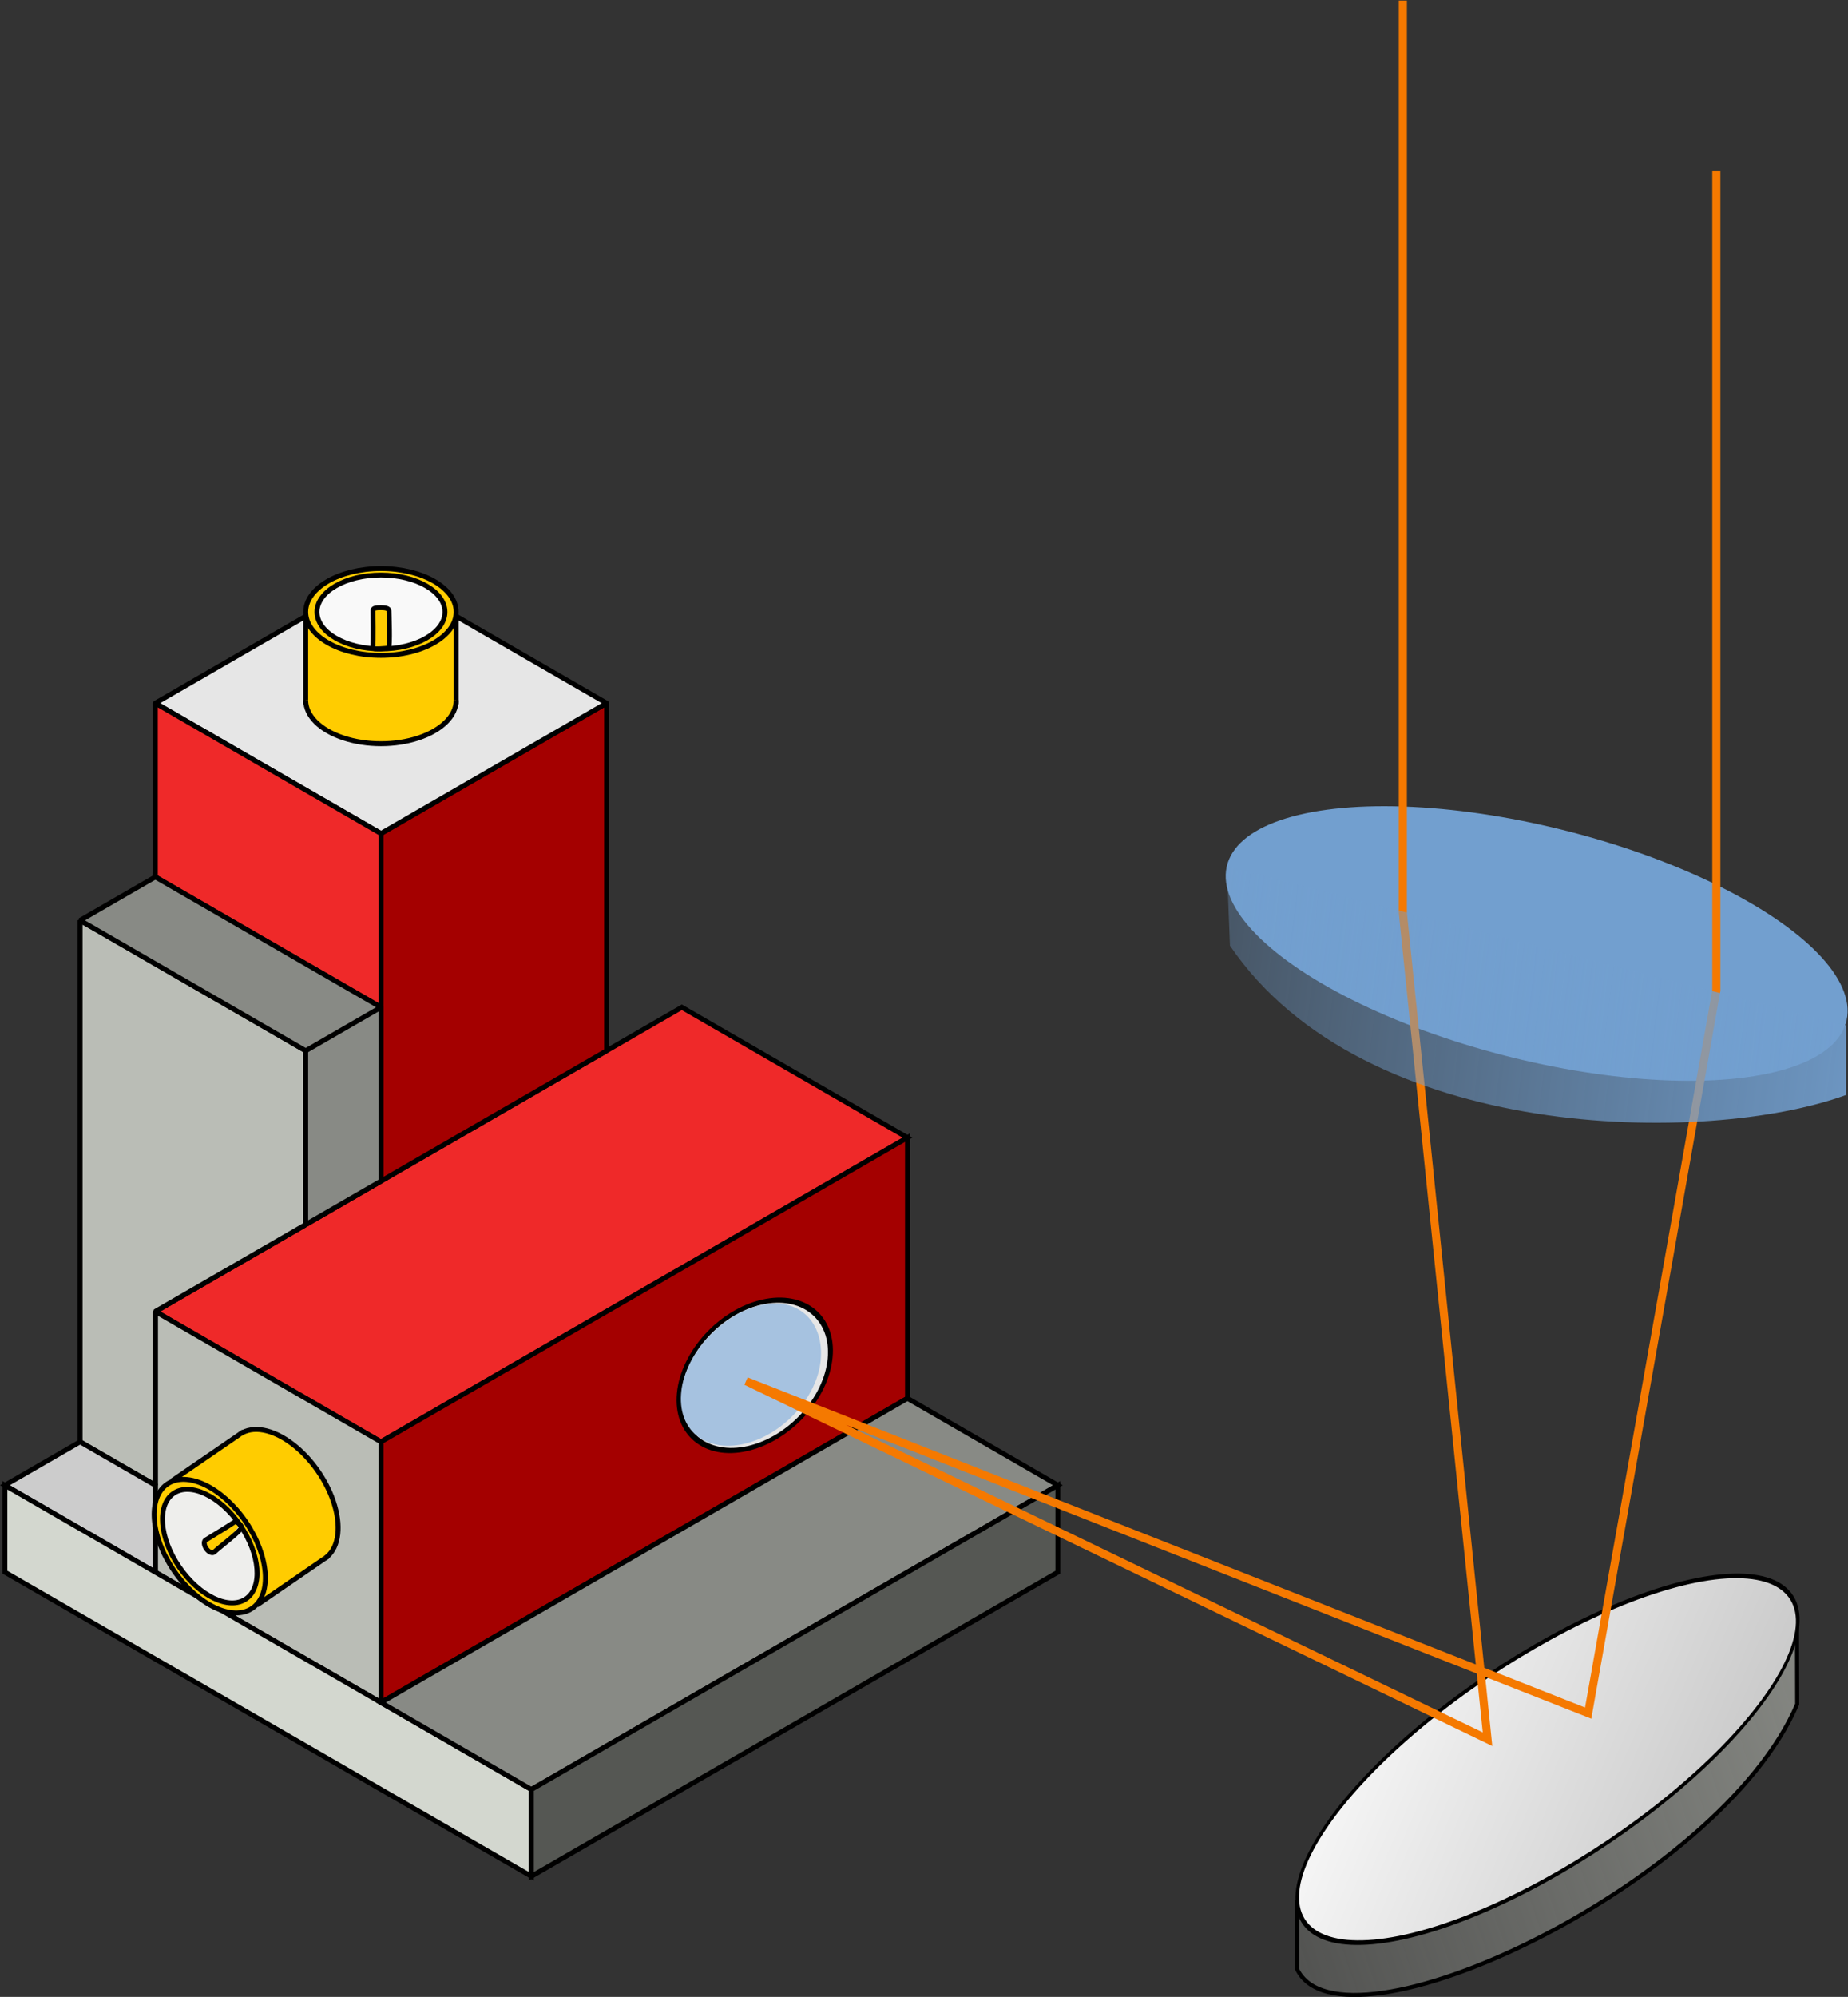 <?xml version="1.0" encoding="UTF-8" standalone="no"?>
<!-- Created with Inkscape (http://www.inkscape.org/) -->

<svg
   xmlns:dc="http://purl.org/dc/elements/1.1/"
   xmlns:cc="http://creativecommons.org/ns#"
   xmlns:rdf="http://www.w3.org/1999/02/22-rdf-syntax-ns#"
   xmlns:svg="http://www.w3.org/2000/svg"
   xmlns="http://www.w3.org/2000/svg"
   xmlns:xlink="http://www.w3.org/1999/xlink"
   xmlns:sodipodi="http://sodipodi.sourceforge.net/DTD/sodipodi-0.dtd"
   xmlns:inkscape="http://www.inkscape.org/namespaces/inkscape"
   version="1.1"
   id="svg2"
   xml:space="preserve"
   width="228.092"
   height="246.327"
   viewBox="0 0 228.092 246.327"
   sodipodi:docname="AODs.svg"
   inkscape:version="0.92.3 (2405546, 2018-03-11)"><rect x="0" y="0" width="228.092" height="246.327" fill="#333333" stroke="none"/><defs
     id="defs6"><linearGradient
       inkscape:collect="always"
       id="linearGradient898"><stop
         style="stop-color:#729fcf;stop-opacity:1;"
         offset="0"
         id="stop894" /><stop
         style="stop-color:#729fcf;stop-opacity:0;"
         offset="1"
         id="stop896" /></linearGradient><linearGradient
       inkscape:collect="always"
       id="linearGradient888"><stop
         style="stop-color:#888a85;stop-opacity:1;"
         offset="0"
         id="stop884" /><stop
         style="stop-color:#888a85;stop-opacity:0;"
         offset="1"
         id="stop886" /></linearGradient><linearGradient
       inkscape:collect="always"
       id="linearGradient878"><stop
         style="stop-color:#f4f4f4;stop-opacity:1"
         offset="0"
         id="stop874" /><stop
         style="stop-color:#b9b9b9;stop-opacity:1"
         offset="1"
         id="stop876" /></linearGradient><linearGradient
       inkscape:collect="always"
       xlink:href="#linearGradient878"
       id="linearGradient880"
       x1="1573.213"
       y1="58.985"
       x2="2034.279"
       y2="444.775"
       gradientUnits="userSpaceOnUse"
       gradientTransform="translate(-38.065,26.115)" /><linearGradient
       inkscape:collect="always"
       xlink:href="#linearGradient888"
       id="linearGradient890"
       x1="1835.931"
       y1="690.628"
       x2="973.021"
       y2="391.006"
       gradientUnits="userSpaceOnUse"
       gradientTransform="translate(-28.97,-45)" /><linearGradient
       inkscape:collect="always"
       xlink:href="#linearGradient898"
       id="linearGradient900"
       x1="1907.403"
       y1="1383.455"
       x2="884.354"
       y2="1381.357"
       gradientUnits="userSpaceOnUse"
       gradientTransform="matrix(0.999,-0.14,0.131,1.066,-217.152,62.086)" /></defs><sodipodi:namedview
     pagecolor="#ffffff"
     bordercolor="#666666"
     borderopacity="1"
     objecttolerance="10"
     gridtolerance="10"
     guidetolerance="10"
     inkscape:pageopacity="0"
     inkscape:pageshadow="2"
     inkscape:window-width="2560"
     inkscape:window-height="1375"
     id="namedview4"
     showgrid="false"
     inkscape:zoom="3.5400002"
     inkscape:cx="106.80165"
     inkscape:cy="42.466101"
     inkscape:window-x="0"
     inkscape:window-y="0"
     inkscape:window-maximized="1"
     inkscape:current-layer="g12"
     fit-margin-top="0"
     fit-margin-left="0"
     fit-margin-right="0"
     fit-margin-bottom="0" /><g
     id="g10"
     inkscape:groupmode="layer"
     inkscape:label="ink_ext_XXXXXX"
     transform="matrix(1.333,0,0,-1.333,-8.681,303.322)"><g
       id="g12"
       transform="scale(0.1)"><path
         d="m 696.449,1343.34 -487.5,-281.49 208.903,-120.62 487.539,281.48 z"
         style="fill:#ef2929;fill-opacity:1;fill-rule:evenodd;stroke:none"
         id="path16"
         inkscape:connector-curvature="0" /><path
         d="M 696.449,1343.34 208.949,1061.86 417.852,941.227 905.391,1222.72 Z"
         style="fill:none;stroke:#000000;stroke-width:4.539;stroke-linecap:butt;stroke-linejoin:miter;stroke-miterlimit:4;stroke-dasharray:none;stroke-opacity:1"
         id="path18"
         inkscape:connector-curvature="0" /><path
         d="M 417.852,941.23 V 699.98 l 487.539,281.481 v 241.249 z"
         style="fill:#a40000;fill-opacity:1;fill-rule:evenodd;stroke:none"
         id="path20"
         inkscape:connector-curvature="0" /><path
         d="M 417.852,941.227 V 699.977 L 905.391,981.469 V 1222.72 Z"
         style="fill:none;stroke:#000000;stroke-width:4.539;stroke-linecap:butt;stroke-linejoin:miter;stroke-miterlimit:4;stroke-dasharray:none;stroke-opacity:1"
         id="path22"
         inkscape:connector-curvature="0" /><path
         d="M 208.949,1061.85 V 820.602 L 417.852,699.98 v 241.25 z"
         style="fill:#babdb6;fill-opacity:1;fill-rule:evenodd;stroke:none"
         id="path24"
         inkscape:connector-curvature="0" /><path
         d="M 208.949,1061.86 V 820.609 L 417.852,699.977 v 241.25 z"
         style="fill:none;stroke:#000000;stroke-width:4.539;stroke-linecap:butt;stroke-linejoin:miter;stroke-miterlimit:4;stroke-dasharray:none;stroke-opacity:1"
         id="path26"
         inkscape:connector-curvature="0" /><path
         d="m 417.852,1182.48 v 321.68 l 208.949,120.62 V 1303.1 Z"
         style="fill:#a40000;fill-opacity:1;fill-rule:evenodd;stroke:none"
         id="path28"
         inkscape:connector-curvature="0" /><path
         d="m 417.852,1182.48 v 321.68 l 208.949,120.63 v -321.68 z"
         style="fill:none;stroke:#000000;stroke-width:4.539;stroke-linecap:round;stroke-linejoin:bevel;stroke-miterlimit:4;stroke-dasharray:none;stroke-opacity:1"
         id="path30"
         inkscape:connector-curvature="0" /><path
         d="m 417.852,1504.16 -208.903,120.62 208.903,120.63 208.949,-120.63 z"
         style="fill:#e6e6e6;fill-opacity:1;fill-rule:evenodd;stroke:none"
         id="path32"
         inkscape:connector-curvature="0" /><path
         d="m 417.852,1504.16 -208.903,120.63 208.903,120.62 208.949,-120.62 z"
         style="fill:none;stroke:#000000;stroke-width:4.537;stroke-linecap:butt;stroke-linejoin:round;stroke-miterlimit:4;stroke-dasharray:none;stroke-opacity:1"
         id="path34"
         inkscape:connector-curvature="0" /><path
         d="m 417.852,1182.48 v 321.68 l -208.903,120.62 v -562.93 z"
         style="fill:#ef2929;fill-opacity:1;fill-rule:evenodd;stroke:none"
         id="path36"
         inkscape:connector-curvature="0" /><path
         d="m 417.852,1182.48 v 321.68 l -208.903,120.63 v -562.93 z"
         style="fill:none;stroke:#000000;stroke-width:4.539;stroke-linecap:round;stroke-linejoin:bevel;stroke-miterlimit:4;stroke-dasharray:none;stroke-opacity:1"
         id="path38"
         inkscape:connector-curvature="0" /><path
         d="m 417.852,1182.48 v 160.86 l -208.903,120.63 v -402.11 z"
         style="fill:none;stroke:#000000;stroke-width:4.539;stroke-linecap:butt;stroke-linejoin:miter;stroke-miterlimit:4;stroke-dasharray:none;stroke-opacity:1"
         id="path40"
         inkscape:connector-curvature="0" /><path
         d="M 348.199,1142.28 V 1303.1 L 139.301,1423.77 V 941.23 l 69.648,-40.199 v 160.819 z"
         style="fill:#babdb6;fill-opacity:1;fill-rule:evenodd;stroke:none"
         id="path42"
         inkscape:connector-curvature="0" /><path
         d="m 348.199,1142.29 v 160.82 L 139.301,1423.77 V 941.227 l 69.648,-40.188 v 160.821 z"
         style="fill:none;stroke:#000000;stroke-width:4.539;stroke-linecap:round;stroke-linejoin:bevel;stroke-miterlimit:4;stroke-dasharray:none;stroke-opacity:1"
         id="path44"
         inkscape:connector-curvature="0" /><path
         d="m 139.301,1423.77 69.648,40.19 208.903,-120.62 v -160.86 l -69.653,-40.2 v 160.82 z"
         style="fill:#888a85;fill-opacity:1;fill-rule:evenodd;stroke:none"
         id="path46"
         inkscape:connector-curvature="0" /><path
         d="m 139.301,1423.77 69.648,40.2 208.903,-120.63 v -160.86 l -69.653,-40.19 v 160.82 z"
         style="fill:none;stroke:#000000;stroke-width:4.539;stroke-linecap:round;stroke-linejoin:bevel;stroke-miterlimit:4;stroke-dasharray:none;stroke-opacity:1"
         id="path48"
         inkscape:connector-curvature="0" /><path
         d="m 348.199,1303.11 69.653,40.23"
         style="fill:none;stroke:#000000;stroke-width:4.539;stroke-linecap:round;stroke-linejoin:bevel;stroke-miterlimit:4;stroke-dasharray:none;stroke-opacity:1"
         id="path50"
         inkscape:connector-curvature="0" /><path
         d="M 208.949,820.602 69.648,901.031 139.301,941.23 208.949,901.031 Z"
         style="fill:#cccccc;fill-opacity:1;fill-rule:evenodd;stroke:none"
         id="path52"
         inkscape:connector-curvature="0" /><path
         d="m 208.949,820.609 -139.301,80.43 69.653,40.188 69.648,-40.188 z"
         style="fill:none;stroke:#000000;stroke-width:4.539;stroke-linecap:butt;stroke-linejoin:miter;stroke-miterlimit:4;stroke-dasharray:none;stroke-opacity:1"
         id="path54"
         inkscape:connector-curvature="0" /><path
         d="M 69.648,901.031 557.148,619.551 V 539.16 L 69.648,820.602 Z"
         style="fill:#d3d7cf;fill-opacity:1;fill-rule:evenodd;stroke:none"
         id="path56"
         inkscape:connector-curvature="0" /><path
         d="M 69.648,901.039 557.148,619.547 V 539.156 L 69.648,820.609 Z"
         style="fill:none;stroke:#000000;stroke-width:4.539;stroke-linecap:butt;stroke-linejoin:miter;stroke-miterlimit:4;stroke-dasharray:none;stroke-opacity:1"
         id="path58"
         inkscape:connector-curvature="0" /><path
         d="M 557.148,619.551 1044.65,901.031 905.391,981.461 417.852,699.98 Z"
         style="fill:#888a85;fill-opacity:1;fill-rule:evenodd;stroke:none"
         id="path60"
         inkscape:connector-curvature="0" /><path
         d="M 557.148,619.547 1044.65,901.039 905.391,981.469 417.852,699.977 Z"
         style="fill:none;stroke:#000000;stroke-width:4.539;stroke-linecap:butt;stroke-linejoin:miter;stroke-miterlimit:4;stroke-dasharray:none;stroke-opacity:1"
         id="path62"
         inkscape:connector-curvature="0" /><path
         d="m 557.148,539.16 v 80.391 l 487.502,281.48 v -80.429 z"
         style="fill:#555753;fill-opacity:1;fill-rule:evenodd;stroke:none"
         id="path64"
         inkscape:connector-curvature="0" /><path
         d="m 557.148,539.156 v 80.391 l 487.502,281.492 v -80.43 z"
         style="fill:none;stroke:#000000;stroke-width:4.539;stroke-linecap:butt;stroke-linejoin:miter;stroke-miterlimit:4;stroke-dasharray:none;stroke-opacity:1"
         id="path66"
         inkscape:connector-curvature="0" /><path
         d="M 348.199,1624.78 H 487.5 v 80.43 H 348.199 Z"
         style="fill:#ffcc00;fill-opacity:1;fill-rule:evenodd;stroke:none"
         id="path78"
         inkscape:connector-curvature="0" /><path
         d="m 348.199,1623.54 v 80.43"
         style="fill:none;stroke:#000000;stroke-width:4.539;stroke-linecap:butt;stroke-linejoin:miter;stroke-miterlimit:4;stroke-dasharray:none;stroke-opacity:1"
         id="path80"
         inkscape:connector-curvature="0" /><path
         d="m 487.5,1623.54 v 80.43 z"
         style="fill:none;stroke:#000000;stroke-width:4.539;stroke-linecap:butt;stroke-linejoin:miter;stroke-miterlimit:4;stroke-dasharray:none;stroke-opacity:1"
         id="path82"
         inkscape:connector-curvature="0" /><path
         d="m 487.5,1627.44 c 0,-14.38 -13.281,-27.62 -34.801,-34.8 -21.57,-7.19 -48.09,-7.19 -69.648,0 -21.571,7.18 -34.852,20.42 -34.852,34.8"
         style="fill:#ffcc00;fill-opacity:1;fill-rule:nonzero;stroke:none"
         id="path84"
         inkscape:connector-curvature="0" /><path
         d="m 487.5,1627.44 c 0,-14.37 -13.281,-27.61 -34.801,-34.8 -21.57,-7.19 -48.09,-7.19 -69.648,0 -21.571,7.19 -34.852,20.43 -34.852,34.8"
         style="fill:none;stroke:#000000;stroke-width:4.539;stroke-linecap:butt;stroke-linejoin:miter;stroke-miterlimit:100;stroke-dasharray:none;stroke-opacity:1"
         id="path86"
         inkscape:connector-curvature="0" /><path
         d="m 487.5,1709.16 c 0,-22.23 -31.172,-40.2 -69.648,-40.2 -38.442,0 -69.653,17.97 -69.653,40.2 0,22.19 31.211,40.19 69.653,40.19 38.476,0 69.648,-18 69.648,-40.19 z"
         style="fill:#ffcc00;fill-opacity:1;fill-rule:nonzero;stroke:none"
         id="path88"
         inkscape:connector-curvature="0" /><path
         d="m 487.5,1709.16 c 0,-22.23 -31.172,-40.19 -69.648,-40.19 -38.442,0 -69.653,17.96 -69.653,40.19 0,22.19 31.211,40.2 69.653,40.2 38.476,0 69.648,-18.01 69.648,-40.2 z"
         style="fill:none;stroke:#000000;stroke-width:4.539;stroke-linecap:butt;stroke-linejoin:miter;stroke-miterlimit:100;stroke-dasharray:none;stroke-opacity:1"
         id="path90"
         inkscape:connector-curvature="0" /><path
         d="m 477.109,1709.16 c 0,-18.91 -26.519,-34.22 -59.257,-34.22 -32.692,0 -59.223,15.31 -59.223,34.22 0,18.87 26.531,34.18 59.223,34.18 32.738,0 59.257,-15.31 59.257,-34.18 z"
         style="fill:#f9f9f9;fill-opacity:1;fill-rule:nonzero;stroke:none"
         id="path92"
         inkscape:connector-curvature="0" /><path
         d="m 477.109,1709.16 c 0,-18.91 -26.519,-34.22 -59.257,-34.22 -32.692,0 -59.223,15.31 -59.223,34.22 0,18.87 26.531,34.18 59.223,34.18 32.738,0 59.257,-15.31 59.257,-34.18 z"
         style="fill:none;stroke:#000000;stroke-width:4.539;stroke-linecap:butt;stroke-linejoin:miter;stroke-miterlimit:100;stroke-dasharray:none;stroke-opacity:1"
         id="path94"
         inkscape:connector-curvature="0" /><path
         d="m 424.73,1709.16 c 0,-1.329 4.041,-23.008 1.322,-32.247 -1.761,-5.985 -10.087,-1.139 -11.576,-1.139 -3.793,0 -3.455,31.196 -3.455,33.386 0,2.19 3.039,3.94 6.832,3.94 3.789,0 6.878,-1.75 6.878,-3.94 z"
         style="fill:#ffcc00;fill-opacity:1;fill-rule:nonzero;stroke:none"
         id="path96"
         inkscape:connector-curvature="0"
         sodipodi:nodetypes="ssssss" /><path
         d="m 425.26,1710.352 c 0,-1.239 1.342,-34.198 -0.499,-34.569 -1.412,-0.285 -14.412,-1.575 -14.324,0.068 0.375,6.993 0.192,32.26 0.054,34.833 -0.118,2.187 3.569,2.427 7.362,2.427 3.789,0 7.408,-0.568 7.408,-2.758 z"
         style="fill:none;stroke:#000000;stroke-width:4.539;stroke-linecap:butt;stroke-linejoin:miter;stroke-miterlimit:100;stroke-dasharray:none;stroke-opacity:1"
         id="path98"
         inkscape:connector-curvature="0"
         sodipodi:nodetypes="ssssss" /><path
         d="M 368.305,834.971 289.513,949.825 223.198,904.329 301.99,789.475 Z"
         style="fill:#ffcc00;fill-opacity:1;fill-rule:evenodd;stroke:none"
         id="path100"
         inkscape:connector-curvature="0" /><path
         d="M 369.328,835.69 303.013,790.194"
         style="fill:#ffd42a;fill-opacity:1;fill-rule:evenodd;stroke:none"
         id="path102"
         inkscape:connector-curvature="0" /><path
         d="M 369.321,835.684 303.011,790.185"
         style="fill:none;stroke:#000000;stroke-width:4.539;stroke-linecap:butt;stroke-linejoin:miter;stroke-miterlimit:4;stroke-dasharray:none;stroke-opacity:1"
         id="path104"
         inkscape:connector-curvature="0" /><path
         d="M 290.524,950.542 224.21,905.046 Z"
         style="fill:#ffd42a;fill-opacity:1;fill-rule:evenodd;stroke:none"
         id="path106"
         inkscape:connector-curvature="0" /><path
         d="M 290.529,950.539 224.206,905.042 Z"
         style="fill:none;stroke:#000000;stroke-width:4.539;stroke-linecap:butt;stroke-linejoin:miter;stroke-miterlimit:4;stroke-dasharray:none;stroke-opacity:1"
         id="path108"
         inkscape:connector-curvature="0" /><path
         d="m 287.327,948.332 c 11.837,8.139 30.288,4.699 48.416,-9.018 18.088,-13.68 33.117,-35.607 39.404,-57.427 6.251,-21.819 2.822,-40.267 -9.014,-48.414"
         style="fill:#ffcc00;fill-opacity:1;fill-rule:nonzero;stroke:none"
         id="path110"
         inkscape:connector-curvature="0" /><path
         d="m 287.325,948.327 c 11.844,8.141 30.288,4.714 48.416,-9.006 18.094,-13.691 33.118,-35.611 39.4,-57.432 6.256,-21.826 2.819,-40.276 -9.01,-48.417"
         style="fill:none;stroke:#000000;stroke-width:4.539;stroke-linecap:butt;stroke-linejoin:miter;stroke-miterlimit:100;stroke-dasharray:none;stroke-opacity:1"
         id="path112"
         inkscape:connector-curvature="0" /><path
         d="m 219.959,902.115 c 18.296,12.571 50.785,-2.949 72.557,-34.66 21.732,-31.727 24.544,-67.628 6.245,-80.192 -18.334,-12.583 -50.828,2.969 -72.56,34.695 -21.773,31.715 -24.573,67.574 -6.242,80.157 z"
         style="fill:#ffcc00;fill-opacity:1;fill-rule:nonzero;stroke:none"
         id="path114"
         inkscape:connector-curvature="0" /><path
         d="m 219.959,902.115 c 18.301,12.568 50.783,-2.942 72.556,-34.656 21.739,-31.73 24.543,-67.624 6.247,-80.2 -18.33,-12.578 -50.823,2.978 -72.561,34.703 -21.775,31.703 -24.577,67.574 -6.242,80.153 z"
         style="fill:none;stroke:#000000;stroke-width:4.539;stroke-linecap:butt;stroke-linejoin:miter;stroke-miterlimit:100;stroke-dasharray:none;stroke-opacity:1"
         id="path116"
         inkscape:connector-curvature="0" /><path
         d="m 225.834,893.544 c 15.573,10.652 43.229,-2.533 61.73,-29.51 18.474,-26.982 20.876,-57.512 5.277,-68.169 -15.554,-10.688 -43.172,2.505 -61.684,29.479 -18.508,26.975 -20.876,57.512 -5.322,68.2 z"
         style="fill:#eeeeec;fill-opacity:1;fill-rule:nonzero;stroke:none"
         id="path118"
         inkscape:connector-curvature="0" /><path
         d="m 255.484,850.338 c 1.789,1.221 29.363,18.747 31.508,15.661 2.113,-3.129 -21.961,-25.75 -23.75,-26.971 -1.831,-1.229 -5.028,0.3 -7.154,3.434 -2.153,3.129 -2.436,6.647 -0.604,7.877 z"
         style="fill:#ffcc00;fill-opacity:1;fill-rule:nonzero;stroke:none"
         id="path122"
         inkscape:connector-curvature="0"
         sodipodi:nodetypes="ccccc" /><path
         d="m 225.838,893.544 c 15.568,10.655 43.221,-2.535 61.726,-29.511 18.475,-26.986 20.881,-57.519 5.273,-68.174 -15.558,-10.689 -43.171,2.501 -61.686,29.487 -18.504,26.976 -20.875,57.512 -5.314,68.197 z"
         style="fill:none;stroke:#000000;stroke-width:4.539;stroke-linecap:butt;stroke-linejoin:miter;stroke-miterlimit:100;stroke-dasharray:none;stroke-opacity:1"
         id="path120"
         inkscape:connector-curvature="0" /><path
         d="m 255.487,850.343 c 7.228,4.467 21.477,13.062 26.318,16.433 2.396,1.669 8.561,-3.474 6.66,-5.691 -5.533,-6.452 -17.336,-14.898 -25.22,-22.053 -1.838,-1.235 -5.032,0.304 -7.148,3.428 -2.161,3.13 -2.449,6.652 -0.611,7.883 z"
         style="fill:none;stroke:#000000;stroke-width:4.539;stroke-linecap:butt;stroke-linejoin:miter;stroke-miterlimit:100;stroke-dasharray:none;stroke-opacity:1"
         id="path124"
         inkscape:connector-curvature="0"
         sodipodi:nodetypes="cssccc" /><ellipse
         style="opacity:1;fill:#e6e6e6;fill-opacity:1;fill-rule:nonzero;stroke:#000000;stroke-width:4.657;stroke-linecap:round;stroke-linejoin:bevel;stroke-miterlimit:4;stroke-dasharray:none;stroke-dashoffset:0;stroke-opacity:1;paint-order:markers fill stroke"
         id="path1158"
         cx="700.735"
         cy="-849.892"
         transform="matrix(0.975,0.223,-0.095,-0.996,0,0)"
         rx="71.596"
         ry="67.969" /><path
         style="opacity:1;fill:#a6c2e0;fill-opacity:1;fill-rule:nonzero;stroke:none;stroke-width:4.214;stroke-linecap:round;stroke-linejoin:bevel;stroke-miterlimit:4;stroke-dasharray:none;stroke-dashoffset:0;stroke-opacity:1;paint-order:markers fill stroke"
         d="m 825.034,1016.752 c -3.311,-34.61 -35.1,-69.286 -71.001,-77.45 -35.902,-8.164 -62.321,12.943 -58.015,49.21 4.099,34.526 37.42,70.943 73.322,79.107 35.902,8.164 59.007,-16.257 55.695,-50.867 z"
         id="ellipse1160"
         inkscape:connector-curvature="0"
         sodipodi:nodetypes="sssss" /><ellipse
         style="opacity:1;fill:#729fcf;fill-opacity:1;fill-rule:nonzero;stroke:none;stroke-width:23.424;stroke-linecap:round;stroke-linejoin:miter;stroke-miterlimit:4;stroke-dasharray:none;stroke-dashoffset:0;stroke-opacity:0.918;paint-order:markers fill stroke"
         id="path868"
         cx="1156.955"
         cy="-1719.6"
         transform="matrix(0.971,-0.24,-0.212,-0.977,0,0)"
         rx="295.564"
         ry="107.891" /><path
         style="fill:url(#linearGradient890);fill-opacity:1;fill-rule:evenodd;stroke:#000000;stroke-width:3.75;stroke-linecap:butt;stroke-linejoin:miter;stroke-miterlimit:4;stroke-dasharray:none;stroke-opacity:1"
         d="m 1266.051,516.97 v -63.559 c 41.1,-86.881 391.18,76.884 463.143,245.033 l -0.22,77.266"
         id="path882"
         inkscape:connector-curvature="0"
         sodipodi:nodetypes="cccc" /><ellipse
         style="opacity:1;fill:url(#linearGradient880);fill-opacity:1;fill-rule:nonzero;stroke:#000000;stroke-width:3.838;stroke-linecap:round;stroke-linejoin:miter;stroke-miterlimit:4;stroke-dasharray:none;stroke-dashoffset:0;stroke-opacity:1;paint-order:markers fill stroke"
         id="path870"
         cx="1702.781"
         cy="206.861"
         transform="matrix(0.866,0.501,0.113,-0.994,0,0)"
         rx="267.262"
         ry="104.889" /><path
         style="fill:none;fill-rule:evenodd;stroke:#f57900;stroke-width:7.5px;stroke-linecap:butt;stroke-linejoin:miter;stroke-opacity:1"
         d="M 1364.068,2274.915 V 1430.862 L 1442.458,666.031 756.017,997.373 1535.678,690.17 1654.322,1358.846 v 758.475"
         id="path872"
         inkscape:connector-curvature="0"
         sodipodi:nodetypes="ccccccc" /><path
         style="fill:url(#linearGradient900);fill-opacity:1;fill-rule:evenodd;stroke:none;stroke-width:7.806px;stroke-linecap:butt;stroke-linejoin:miter;stroke-opacity:1"
         d="m 1201.11,1473.787 2.877,-73.427 c 124.426,-183.041 441.881,-185.068 570.326,-138.196 l 0.067,64.403"
         id="path892"
         inkscape:connector-curvature="0"
         sodipodi:nodetypes="cccc" /></g></g></svg>
